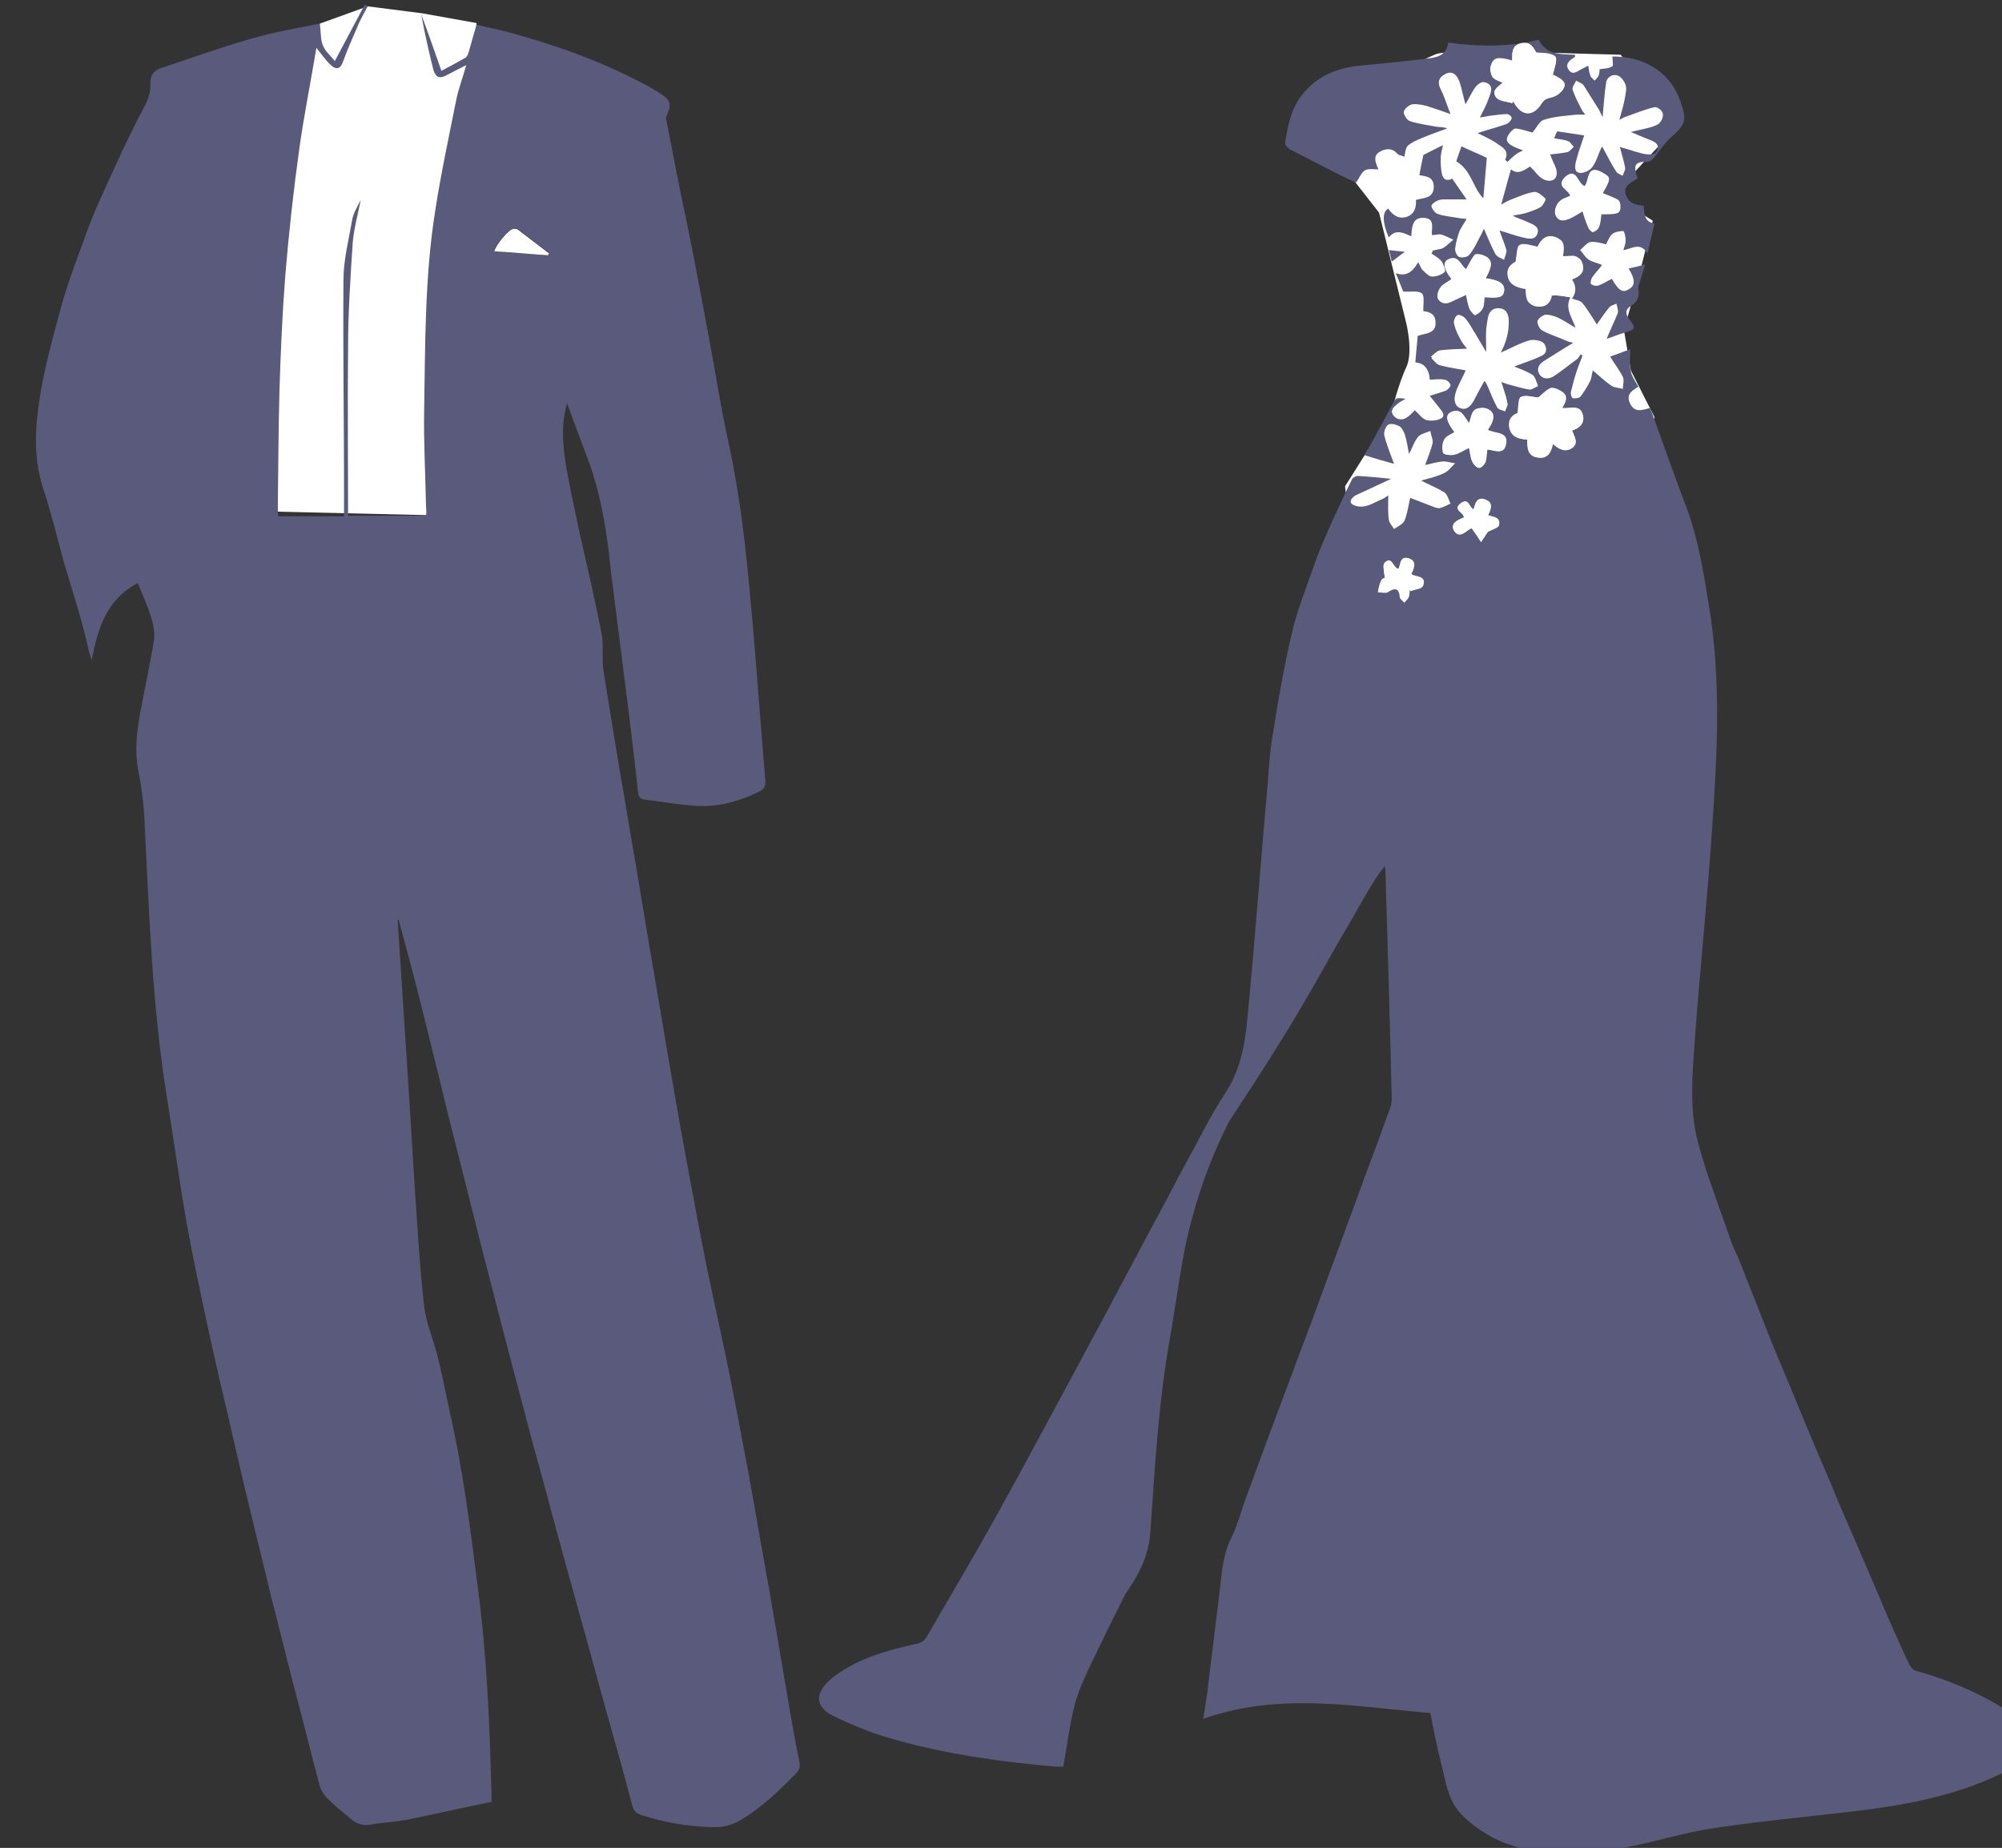 <?xml version="1.0" encoding="utf-8"?>
<!-- Generator: Adobe Illustrator 28.0.0, SVG Export Plug-In . SVG Version: 6.00 Build 0)  -->
<svg version="1.1" id="Capa_1" xmlns="http://www.w3.org/2000/svg" xmlns:xlink="http://www.w3.org/1999/xlink" x="0px" y="0px"
	 viewBox="0 0 347.4 320.7" style="enable-background:new 0 0 347.4 320.7;" xml:space="preserve">
<rect x="0" y="0" width="347.4" height="320.7" fill="#333333" stroke="none"/>
<style type="text/css">
	.st0{fill:#FFFFFF;}
	.st1{fill:#5a5b7c;}
</style>
<path class="st0" d="M235,31.4l4.3,5.5L244,56c0,0,1.3,5.1,0,7.8s-2.6,7.9-2.6,7.9l-8,12.7c0,0,2.1,18.1,2.8,20s16.6,10.1,16.6,10.1
	s27.7-15.6,28.5-17.7s5.8-24.4,5.8-24.4l-4.1-8.1l-1.2-7l2.4-8.6l2.6-10.4l-5.9-3.7l2.8-4.8l7.8-8.4L281.2,9.5l-14.5-0.4
	c0,0-14.8-0.4-17.2,0.2s-18.9,10.3-18.9,10.3"/>
<polyline class="st0" points="55.5,4.1 63.8,1.1 73.2,2.3 82.7,4 74,89.4 48.2,88.8 47.2,43.4 "/>
<g>
	<path class="st1" d="M69,159.6c0.7,10.8,1.4,21.6,2.1,32.4c0.3,4.9,0.6,9.8,0.9,14.7c0.5,6.6,0.8,13.3,1.6,19.9
		c0.3,3,1.6,5.8,2.3,8.7c0.8,3.1,1.4,6.3,2.1,9.5c2.3,10.1,3.6,20.3,4.9,30.6c1.6,12.1,2.1,24.3,2.4,36.5c0,0.1,0,0.3,0,0.8
		c-4.9,1-9.7,2.1-14.6,3.1c-2.2,0.4-4.4,0.5-6.6,0.9c-1.3,0.2-2.4-0.3-3.3-1.1c-1.3-1.1-2.7-2.2-4-3.5c-0.6-0.6-1.1-1.4-1.3-2.1
		c-1.6-6-3.1-12.1-4.7-18.1c-1.3-5-2.5-10-3.8-15c-1.2-5.1-2.5-10.2-3.7-15.3c-1.2-4.8-2.3-9.7-3.4-14.5c-1.3-5.5-2.6-11.1-3.8-16.6
		c-1.3-6.1-2.6-12.1-3.7-18.2c-1.3-7.4-2.3-14.9-3.5-22.3c-2.5-15.6-3-31.3-3.8-47c-0.1-3.1-0.5-6.2-1.1-9.3
		c-0.7-3.6-0.2-7,0.4-10.4c0.8-4,1.6-8,2.3-12c0.2-1.2,0-2.6-0.4-3.9c-0.6-2.1-1.5-4-2.4-6.2c-5.4,2.8-6.9,7.8-8,13.4
		c-0.2-0.8-0.4-1.2-0.5-1.7c-1.1-5.1-2.8-10.2-4.3-15.3C9.9,93.3,8.9,89,7.5,84.8c-1.8-5.5-1.4-11-0.5-16.4c0.8-4.7,2-9.3,3.3-14
		c1-3.8,2.3-7.5,3.7-11.2c1.1-3.2,2.3-6.3,3.7-9.3c2.3-5.1,4.6-10.2,7.2-15.1c0.8-1.5,1.3-2.8,1.2-4.4c0-1.4,0.6-2.2,1.9-2.6
		c5.1-1.7,10.1-3.5,15.3-5c4-1.2,8.2-1.9,12.2-2.7c0.2,1.4,0.1,2.7,0.5,3.7c0.4,1.1,1.4,1.9,2.1,2.8c1.8-3.4,3.5-6.6,5.2-9.8
		c0.2,0.1,0.3,0.2,0.5,0.3c-0.3,0.6-0.6,1.1-0.9,1.7c-0.3,0.6-0.7,1.3-0.9,1.9c-0.8,1.9-1.7,3.8-2.4,5.8c-0.5,1.5-1.2,1.8-2.4,0.6
		c-0.8-0.8-1.4-1.7-2.3-2.8c-1,6.1-2.2,11.9-3,17.8c-1,7.2-1.8,14.5-2.4,21.8c-0.5,6.5-0.8,13.1-1,19.7c-0.2,7-0.2,14.1-0.3,21.3
		c0,0.2,0.1,0.5,0.1,0.7h11.4c0-1.7,0-3.3,0-4.9c0-12-0.2-24-0.1-36.1c0-3.5,0.9-6.9,1.5-10.4c0.2-1.2,0.9-2.3,1.5-3.5
		c-0.5,2.5-1.2,5-1.4,7.5c-0.4,6.1-0.8,12.1-0.8,18.2c-0.1,9.6,0,19.3,0,29.1H74c0-0.9-0.1-1.7-0.1-2.5c-0.1-5.3-0.4-10.6-0.3-15.8
		c0.2-11.5,0.1-23.1,1.9-34.5c1-6.5,2.4-13,3.7-19.5c0.4-1.9,1.1-3.7,1.7-5.9c-1.4,0.7-2.5,1.3-3.5,1.8c-1.2,0.6-1.8,0.3-2.2-1
		c-0.8-3.2-1.5-6.3-2.1-9.6c1.2,3.2,2.3,6.4,3.5,9.8c1.5-0.8,2.8-1.5,4.2-2.3c0.3-0.2,0.5-0.8,0.6-1.2c0.4-1.4,0.8-2.9,1.3-4.5
		c1.7,0.4,3.2,0.7,4.8,1.1c8.3,2.2,16.3,5,23.9,9c1.2,0.6,2.4,1.3,3.6,2.1c1.3,0.9,1.5,1.8,0.8,3.3c-0.1,0.3-0.3,0.6-0.2,0.9
		c1.2,6.2,2.4,12.4,3.7,18.5c1.2,5.9,2.3,11.8,3.4,17.7c1.3,6.8,2.3,13.5,3.8,20.3c1.9,8.8,2.9,17.7,3.7,26.6
		c1,10.5,1.7,21.1,2.6,31.6c0.1,1-0.2,1.6-1.1,2c-3.7,1.8-7.5,2.8-11.6,2.4c-2.7-0.2-5.4-0.7-8.1-1c-0.9-0.1-1.2-0.5-1.3-1.4
		c-0.5-4.9-1.1-9.7-1.7-14.6c-1-7.9-2-15.8-3-23.7c-0.2-1.9-0.4-3.9-0.7-5.8c-0.7-5-1.8-9.9-3.7-14.7c-1.1-2.9-2.2-5.9-3.2-8.6
		c-1.5,5.1-0.3,10.3,0.7,15.5c0.5,2.4,1,4.8,1.5,7.1c1.3,5.8,2.7,11.6,3.8,17.5c0.4,2,0,4.2,0.3,6.2c1.2,7.5,2.4,15,3.7,22.4
		c1.1,6.7,2.3,13.4,3.4,20.2c1.2,7.3,2.5,14.6,3.7,21.9c1.2,7,2.4,14,3.7,21c1.1,6,2.2,11.9,3.4,17.9c1.2,5.8,2.5,11.6,3.7,17.4
		c1.3,6.4,2.5,12.8,3.7,19.2c1.2,6.6,2.3,13.2,3.5,19.7c1.2,7.2,2.5,14.5,3.7,21.7c0.5,2.6,0.9,5.3,1.5,7.9c0.3,1.1-0.2,1.9-0.9,2.5
		c-2.6,2.7-5.3,5.2-8.5,7.3c-1.8,1.2-3.6,1.8-5.7,1.7c-4.2-0.1-8.3-0.8-12.3-2.1c-0.9-0.3-1.3-0.7-1.6-1.7c-1.4-5.4-2.9-10.7-4.4-16
		c-1.2-4.4-2.4-8.7-3.6-13.1c-1.2-4.2-2.3-8.4-3.5-12.6c-1.2-4.4-2.4-8.8-3.6-13.3c-1.3-4.7-2.6-9.4-3.8-14.1
		c-1.1-4.1-2.2-8.3-3.3-12.5c-1.3-5-2.6-10.1-3.9-15.1c-1.2-4.8-2.4-9.5-3.6-14.3c-1.3-5.1-2.6-10.2-3.8-15.3
		c-1.1-4.3-2.1-8.6-3.2-12.9c-1.2-4.8-2.5-9.6-3.8-14.4C69.1,159.6,69.1,159.6,69,159.6L69,159.6z M95.1,44.3
		c0.1-0.1,0.2-0.2,0.2-0.4c-1.8-1.4-3.7-2.8-5.5-4.2c-0.2-0.1-0.4-0.1-0.7-0.1c-0.8,0.2-3.2,2.8-3.3,3.9
		C88.9,43.9,92,44.1,95.1,44.3L95.1,44.3z"/>
	<path class="st1" d="M272.5,51.6c-1,1.9,0.3,3.5,0.9,5.3c-1.1-0.7-2.1-1.3-3.1-1.8c-0.7-0.3-1.5-0.5-2.1-0.5
		c-0.5,0.1-1.3,0.7-1.4,1.1c-0.1,0.5,0.4,1.5,0.9,1.7c1.3,0.7,2.7,1.1,4,1.7c0.4,0.2,0.9,0.3,1.3,0.4c-1.7,1-3.4,2.1-5,3.1
		c-1,0.6-1.4,1.4-0.9,2.3c0.6,1,1.7,0.9,2.5,0.4c1.4-0.9,2.7-2,4.1-3c0.2-0.2,0.4-0.5,0.6-0.8c0.1,0.1,0.2,0.1,0.3,0.2
		c-0.3,0.9-0.7,1.8-1,2.7c-0.4,1.2-0.7,2.4-1,3.6c-0.1,0.3,0.1,1,0.3,1.1c0.4,0.1,1,0,1.3-0.2c0.7-0.9,1.3-1.9,1.8-2.9
		c0.2-0.5,0.2-1.1,0.4-1.7c1.1,0.9,2.1,1.9,3.3,2.7c0.5,0.3,1.3,0.3,1.9,0.5c0-0.7,0.3-1.5,0-2.1c-0.6-1.2-1.4-2.2-2.2-3.5
		c1.1-0.4,2.2-0.8,3.5-1.3c0,1.4-0.2,2.7,0.1,3.9c0.2,0.9,0.8,1.7,1.3,2.6c-0.8,0.6-2.2,1.1-1.5,2.8c0.8,1.8,2.1,1.3,3.5,0.9
		c0.3,0.7,0.5,1.2,0.7,1.8c1.9,5.2,3.7,10.4,5.7,15.6c2,5.4,2.9,11.1,3.8,16.7c2.2,12.9,1.5,25.9,0.6,38.8
		c-0.8,12.2-2.1,24.4-3,36.6c-0.4,5.9-1,12,0.5,17.8c1.5,5.7,3.7,11.2,5.6,16.8c0.5,1.5,1.2,2.8,1.8,4.3c1.7,4.4,3.5,8.8,5.2,13.2
		c1.2,3,2.5,5.9,3.7,8.9c1.1,2.7,2.3,5.5,3.4,8.2c1.2,2.9,2.5,5.8,3.7,8.7c1.2,3,2.5,5.9,3.8,8.9c1.1,2.6,2.3,5.3,3.4,7.9
		c1.2,2.9,2.4,5.7,3.7,8.6c0.8,1.8,1.6,3.6,2.5,5.4c0.2,0.4,0.7,0.9,1.2,1c5.3,1.5,10.4,3.6,15.1,6.5c1.8,1.1,3.4,2.4,5,3.8
		c1.4,1.2,1.6,2.5,0.2,3.8c-1.6,1.4-3.4,2.7-5.4,3.6c-9.4,4.6-19.5,6-29.8,7.1c-7,0.8-14.1,1.5-21.1,2.6c-4.4,0.7-8.6,2-12.9,2.9
		c-6.6,1.3-13.2,2-19.8,0.4c-3.8-0.9-7-2.7-9.9-5.4c-2.9-2.7-3.1-6.3-4-9.6c-0.7-2.7-1.2-5.4-1.8-8.4c-13-1.1-26.1-3.7-39.4,1
		c0.3-2,0.6-3.7,0.8-5.4c0.7-6,1.5-12.1,2.2-18.1c0.3-2.8,0.6-5.4,1.9-8c1.1-2.2,1.7-4.7,2.6-7.1c1.4-3.8,2.8-7.6,4.2-11.4
		c1.1-2.9,2.2-5.9,3.3-8.8c1.3-3.5,2.6-7,3.9-10.4c1-2.7,2-5.5,3-8.2c1.4-3.7,2.7-7.4,4.1-11.1c1.2-3.2,2.3-6.4,3.5-9.5
		c1-2.6,1.9-5.3,2.9-7.9c0.2-0.5,0.3-1.1,0.3-1.7c-0.3-13.3-0.7-26.5-1.1-39.8c0-0.1-0.1-0.3-0.1-0.6c-0.7,0.9-1.3,1.7-1.8,2.5
		c-1.6,2.6-3.1,5.3-4.6,7.9c-1.8,3-3.5,6.1-5.2,9.1c-2.3,4-4.6,8-7.1,11.9c-2.7,4.4-5.5,8.6-8.3,12.9c-0.1,0.2-0.3,0.5-0.4,0.8
		c-2.5,5-4.4,10.1-5.9,15.5c-2,7-2.7,14.2-4,21.4c-2,11.2-2.6,22.5-3.4,33.8c-0.3,3.8-1.9,7.1-4.1,10.2c-0.1,0.1-0.2,0.3-0.3,0.5
		c-1.9,3.8-3.8,7.6-5.6,11.4c-1.2,2.5-2.4,5-3.1,7.6c-0.9,3.5-1.3,7-2,10.8c-0.2,0-0.8,0-1.3,0c-9.3-0.8-18.6-2.1-27.6-4.6
		c-3.8-1-7.5-2.5-11-4.2c-3.4-1.7-3.3-4.2,0.2-6.9c4.2-3.1,9.1-4.5,14.2-5.6c0.9-0.2,1.5-0.6,1.9-1.4c3-5.2,6.1-10.4,9-15.5
		c2.4-4.2,4.7-8.4,7-12.6c2.5-4.6,5-9.3,7.5-13.9c2.4-4.4,4.7-8.8,7.1-13.2c2.5-4.7,5-9.4,7.5-14.1c2.4-4.4,4.7-8.9,7.1-13.3
		c2.1-3.8,4-7.8,6.4-11.4c2.8-4.2,3.6-8.9,4-13.6c1.3-13.5,2.3-27.1,3.5-40.6c0.2-2.8,0.4-5.7,0.9-8.5c0.9-5.7,1.9-11.4,3.2-17
		c0.9-4.1,2.5-8,3.9-12c0.9-2.7,2.1-5.3,3.2-7.8c1.1-2.4,2.2-4.8,3.4-7.2c0.1-0.3,0.7-0.6,1-0.6c1.9,0.1,3.8,0.3,5.8,0.5
		c-1.9,0.9-3.9,1.8-5.8,2.7c-0.2,0.1-0.5,0.2-0.7,0.4c-0.8,0.7-0.7,1.3,0.4,1.6c1.7,0.5,3.1-0.6,4.6-1.2c0.3-0.1,0.6-0.4,1-0.6
		c0,1.5-0.1,2.8,0.1,4.2c0.1,0.6,0.6,1.1,0.9,1.6c0.6-0.4,1.5-0.8,1.8-1.4c0.5-1.2,0.7-2.6,1-4c1.3,0.5,2.6,1,3.9,1.5
		c0.4,0.2,0.9,0.3,1.2,0.3c0.7-0.2,1.3-0.5,1.9-0.8c-0.3-0.6-0.5-1.5-1-1.9c-1.2-0.8-2.6-1.3-4.1-2.1c1.4-0.4,2.8-0.7,4-1.3
		c0.7-0.3,1.3-1.1,1.9-1.7c-0.8-0.1-1.6-0.4-2.3-0.3c-1,0.1-1.9,0.4-2.9,0.6c0.5-1.3,1-2.6,1.3-3.8c0.1-0.6-0.3-1.4-0.4-2.1
		c-0.7,0.3-1.7,0.5-2.1,1c-0.7,0.8-1,1.9-1.6,3c-0.2-1.2-0.4-2.3-0.7-3.3c-0.2-0.6-0.5-1.2-0.9-1.5c-0.6-0.3-1.5-0.6-2-0.3
		c-0.4,0.2-0.8,1.2-0.7,1.8c0.4,1.7,1.1,3.3,1.7,5c-1.5-0.4-3.2-0.9-5.1-1.5c0.9-1.6,1.8-3.2,2.6-4.7c0.8-1.4,1.5-2.8,2.2-4.1
		c0.6-1.2,0.6-1.2,2.3-1c-0.6,0.4-1.1,0.6-1.4,0.9c-0.6,0.5-1.4,1.1-0.7,2c0.6,0.8,1.6,0.9,2.4,0.3c0.5-0.3,0.9-0.8,1.3-1.2
		c0.7,0.6,1.2,1.4,2,1.7c0.8,0.2,1.9,0.1,2.6-0.3c0.8-0.5,0.1-1.3-0.4-1.9s-1-1.3-1.6-2c1-0.3,1.9-0.6,2.8-0.9
		c0.4-0.2,0.9-0.8,0.8-1c-0.1-0.4-0.6-0.9-1.1-0.9c-0.8-0.2-1.7,0-2.5,0c-0.1-1.9-1-2.9-2.5-3c0.1-1.5,0.3-3.1,0.4-4.6
		c1.3-0.5,3.3-0.3,3.1-2.5c-0.1-1.5-1.3-1.7-2.1-1.8c-0.1-1.1,0.3-2.6-0.3-3.1s-2-0.2-3.2-0.3c-0.3-0.7-0.7-1.8-1.3-3.2
		c1.7,0.6,2.8,0,3.9-1.9c0.4,0.7,0.5,1.2,0.9,1.5c0.4,0.4,1,1,1.5,1c0.8,0,1.6-0.3,2.2-0.8c0.2-0.2-0.2-1.4-0.6-1.9
		c-0.4-0.5-1.1-0.9-1.7-1.3c0.1-0.2,0.2-0.3,0.2-0.5c0.6-0.2,1.4-0.2,1.9-0.5c0.6-0.4,1.2-1,1.7-1.4c-0.7-0.3-1.4-0.7-2.1-0.9
		c-0.5-0.1-1,0.1-1.6,0.1c-0.2-1.1,0.7-2.9-1.5-3c-1.5,0-2,0.8-2.1,3.2c-1.4-0.6-2.7-1.3-3.9,0.2c-1.1-2.5-1.2-4.4-0.1-5
		c0.8,1.2,1.9,1.9,3.3,1.4c1.3-0.5,1.6-1.7,1.5-2.9c1.3-0.4,3.1-0.2,3.1-2.3c0-1.8-1.5-1.8-2.5-2c0.2-1.1,0.4-2.2,0.7-3.5
		c0.8-0.4,1.9-1,3.4-1.7c-0.2,0.9-0.4,1.6-0.4,2.2c0,0.9,0,1.8,0.2,2.7c0.2,1.1,0.9,1.4,1.8,0.9c0.8,1.2,1.6,2.3,2.5,3.6
		c-1.2,0-2.3,0-3.5,0c-0.5,0-1.1,0-1.5,0.2c-0.5,0.2-1.2,0.7-1.1,1c0.1,0.5,0.6,1.1,1,1.3c1.1,0.4,2.3,0.5,3.5,0.7
		c0.4,0.1,0.9,0.1,1.6,0.2c-0.5,0.9-1,1.5-1.3,2.3c-0.3,0.9-0.6,1.9-0.7,2.9c0,0.5,0.3,1.2,0.7,1.4c0.5,0.2,1.4,0,1.7-0.3
		c0.7-0.8,1.2-1.8,1.7-2.8c0.3-0.5,0.6-1.1,0.9-1.8c0.7,1.6,1.3,3.1,2,4.4c0.3,0.5,1,0.7,1.5,1c0.1-0.5,0.5-1.2,0.4-1.7
		c-0.3-1.1-0.8-2.2-1.2-3.4c1.4,0.4,2.7,0.9,4,1.2c0.9,0.2,2.2,0.6,2.6-0.7c0.4-1.2-0.9-1.6-1.8-2c-0.8-0.4-1.7-0.6-2.5-1.1
		c0.7-0.1,1.5-0.2,2.2-0.4c0.9-0.3,1.9-0.6,2.7-1.1c0.4-0.3,0.9-1.3,0.8-1.4c-0.5-0.5-1.3-1.2-1.9-1.2c-1.4,0.2-2.7,0.8-4,1.3
		c-0.6,0.2-1.2,0.6-1.8,0.9c0.6-2.1,1.1-4.1,1.7-6.1c1.2,1,2.4,0.1,3.3-0.5c0.9,0.8,1.5,1.9,2.5,2.3c1.6,0.6,2.5-0.4,2-2
		c-0.3-0.8-0.7-1.5-1-2.4c1-0.1,2-0.2,3-0.4c0.4-0.1,0.7-0.6,1.1-0.9c-0.4-0.4-0.6-0.9-1-1c-0.7-0.3-1.5-0.3-2.4-0.5
		c0.2-0.5,0.3-0.8,0.5-1.2c1.6,0.2,3.2,0.5,4.7,0.7c-0.5,1.5-1,2.9-1.4,4.4c-0.2,0.8-0.4,2,0.6,2.1c0.7,0.1,1.8-0.4,2.2-1
		c0.7-0.9,1-2.1,1.5-3.2c0.1-0.2,0.2-0.3,0.2-0.4c0.8,1.4,1.5,2.9,2.4,4.3c0.2,0.4,0.8,0.6,1.2,0.8c0.1-0.5,0.5-1,0.4-1.4
		c-0.2-1.2-0.6-2.3-0.9-3.6c0.9,0.3,1.8,0.5,2.6,0.8c0.5,0.1,1,0.3,1.5,0.4c0.9,0.1,2,0.4,2.4-0.7s-0.7-1.5-1.5-1.8
		c-1-0.4-2-0.8-3.1-1.3c1.2-0.3,2.3-0.5,3.4-0.8c0.6-0.2,1.3-0.4,1.6-0.8c0.4-0.4,0.7-1.2,0.5-1.7c-0.1-0.5-1-1.1-1.4-1
		c-1.7,0.4-3.4,1.1-5.1,1.7c-0.3,0.1-0.6,0.3-1,0.5c0.4-1.5,0.8-2.7,1-4c0.1-0.6,0.3-1.4,0.1-2c-0.2-0.7-0.8-1.5-1.4-1.7
		c-0.9-0.3-1.9,0.3-2,1.3c-0.3,1.9-0.4,3.9-0.6,5.9c-0.2-0.3-0.4-0.8-0.6-1.2c-0.9-1.4-1.8-2.9-2.7-4.3c-0.3-0.4-0.8-0.5-1.3-0.8
		c-0.2,0.5-0.8,1.2-0.6,1.6c0.4,1.2,1,2.3,1.6,3.5c0.1,0.2,0.3,0.4,0.6,0.8c-0.6,0-1.1,0-1.5,0c-1.9,0.2-3.9,0.3-5.7,0.9
		c-0.8,0.2-1.3,1.5-2,2.2c-0.8-0.2-1.8-0.6-2.9-0.7c-0.4,0-1,0.7-1.3,1.2c-0.6,1.1,0,1.7,2.6,2.6c-0.6,0.3-1.1,0.5-1.5,0.9
		c-0.4,0.3-0.8,0.7-1.2,1.1c-0.1-0.1-0.4-0.3-0.4-0.4c0.7-1.5-0.4-2.1-1.3-2.7c-1.1-0.8-2.3-1.3-3.5-1.9c1.5-0.5,3-0.9,4.5-1.4
		c0.4-0.1,0.7-0.2,1-0.5c0.2-0.2,0.5-0.6,0.4-0.8c-0.1-0.3-0.5-0.6-0.8-0.6c-1,0-2,0.2-3,0.3c-0.6,0.1-1.1,0.2-1.7,0.3
		c0.6-1.2,1.2-2.3,1.6-3.5c0.3-0.8,0.8-2-0.4-2.5c-1-0.5-1.8,0.4-2.3,1.2c-0.5,0.8-0.9,1.7-1.4,2.5c-0.4-1.3-0.6-2.6-1-3.8
		c-0.5-1.5-1.4-2-2.4-1.5c-1.2,0.6-1.6,1.4-0.8,2.9c0.6,1.2,1,2.6,1.6,4.1c-1.4-0.5-2.8-1-4.1-1.4c-0.8-0.2-1.7-0.4-2.5-0.3
		c-0.6,0.1-1.4,0.8-1.5,1.3c-0.1,0.4,0.5,1.4,1,1.6c1.5,0.5,3.1,0.7,4.7,1c0.6,0.1,1.2,0,1.8,0.3c-1.6,0.6-3.1,1.1-4.7,1.8
		c-0.7,0.3-1.4,0.6-2,1.1c-0.3,0.2-0.4,0.6-0.5,0.9c-0.1,0.4-0.1,0.7-0.2,1.1c-0.4-0.2-0.9-0.2-1.2-0.5c-0.7-0.8-1.5-1-2.6-0.6
		c-1.4,0.6-1.6,1.4-0.7,3.3c-0.8,0-1.8-0.2-2.4,0.2c-0.6,0.4-0.9,1.3-1.5,2.1c-1.1-0.5-2.5-1.2-3.9-1.9c-2.5-1.3-5.1-2.6-7.6-3.9
		c-0.3-0.2-0.8-0.7-0.8-1c0.5-3.5,1.2-6.8,3.8-9.4c2.7-2.9,6.3-3.9,10.1-4.2c3.5-0.3,7-0.7,10.5-1.1c1.7-0.2,3.6-0.4,3.9-2.8
		c5.3,0.7,10.5,0.8,15.7-0.5c1.4,2.7,3.9,2.5,6.3,2.6c0,0.2,0,0.3,0,0.4c-0.9,0.5-1.8,1.2-1.1,2.2c0.7,1.1,1.6,0.2,2.4-0.2
		c0.3-0.1,0.6-0.3,1-0.5c0.1,0.7,0.2,1.3,0.4,1.8c0.1,0.3,0.5,0.5,0.7,0.8c0.3-0.3,0.6-0.6,0.7-0.9c0.2-0.4,0.1-0.8,0.2-1.1
		c0.8-0.1,1.6-0.1,2.2-0.5c0.2-0.1,0-1.1,0-1.7c5.2,0,9.8,2.4,11.7,7.5c0,0.1,0.1,0.2,0.1,0.3c1.2,3.3,0.9,4-1.8,6.4
		c-1.1,1-1.9,2.3-2.9,3.5c-0.3,0.3-0.7,0.6-1.1,0.6c-1.9-0.1-2.4,0.5-1.8,2.3c0.1,0.2,0.1,0.4,0.2,0.5c-0.9,0.8-2.6,1.1-2.1,2.8
		c0.4,1.4,1.6,1.9,3.1,2c0.2,1.2,0,2.8,1.9,3.1c-0.4,1.7-0.8,3.3-1.2,5.2c-1.3-2.1-2.7-0.8-4.2-0.6c0.2-0.6,0.4-1.2,0.4-1.7
		s-0.2-1.5-0.4-1.6c-0.6,0-1.4,0.1-1.9,0.5s-0.8,1.2-1.1,1.8c-0.8-0.2-1.8-0.5-2.7-0.4c-0.6,0.1-1.2,0.9-1.8,1.4
		c0.5,0.5,0.8,1.2,1.4,1.6c0.7,0.5,1.6,0.6,2.4,1c-0.6,0.8-1.2,1.4-1.7,2.1c-0.2,0.3-0.4,1.1-0.2,1.2c0.4,0.3,1,0.4,1.4,0.2
		c0.8-0.3,1.5-0.8,2.2-1.1c1.3,2.2,1.9,2.5,3.1,1.7c1-0.6,0.9-1.8-0.2-3.5c0.9-0.2,1.8-0.4,2.9-0.7c-0.3,1.1-0.7,2.2-1,3.2
		c-0.1,0.3-0.2,0.6-0.2,0.9c0.2,1.3,0,2.3-1.3,3.1c-1,0.6-1,1.4-0.2,2.4c1.1,1.4,1,1.7-0.8,2.2c-1.1,0.3-2.2,0.8-3.2,1.1
		c0.6-1.5,1.3-2.9,1.9-4.4c0.2-0.5-0.1-1.1-0.2-1.7c-0.4,0.2-1,0.3-1.3,0.7c-0.8,1-1.5,2-2.1,2.9c-0.8-1.2-1.6-2.6-2.5-3.7
		c-0.4-0.5-1.2-0.5-1.8-0.8c0.8-1.1,0.7-2.2,0-3.3c1.4-0.5,2.3-1.3,1.8-2.8c-0.6-1.8-2.2-0.8-3.4-1.1c0.4-2.2,0.1-2.9-1.1-3.3
		c-1.4-0.4-2.3,0.2-3,1.7c-1.1-0.1-2.3-0.6-3.1-0.3c-0.5,0.2-0.4,1.7-0.7,2.9c-0.7,0.3-1.6,1-1.4,2.4c0.3,1.7,1.6,2,3.1,2.2
		c0.1,1.3,0,2.8,1.7,3c1.6,0.2,2.4-0.7,2.6-1.9C270.4,51.2,271.5,51.4,272.5,51.6L272.5,51.6z M262.7,63.6c1.6-0.6,3.3-1.1,4.9-1.9
		c1-0.5,0.9-1.8-0.2-2.2c-0.6-0.2-1.4-0.3-2-0.1c-1.4,0.5-2.7,1.2-4,1.7c-0.3,0.1-0.6,0.3-1.2,0.5c1.2-2.1,1.7-4.1,1.6-6.2
		c-0.1-0.9-0.4-1.5-1.5-1.6c-1-0.1-1.6,0.3-1.9,1.2c-0.2,0.8-0.4,1.6-0.4,2.4c-0.1,1.2,0,2.4,0,4c-0.8-1.3-1.4-2.2-1.9-3.2
		c-0.6-0.9-1-1.8-1.7-2.6c-0.3-0.4-1.1-0.7-1.4-0.6c-0.4,0.2-0.7,1-0.6,1.4c0.2,1,0.7,1.9,1.2,2.8c0.3,0.5,0.7,1,1.2,1.6
		c-1.8,0.1-3.3,0.1-4.8,0.3c-0.6,0.1-1.1,0.7-1.6,1.1c0.5,0.4,0.9,1.1,1.5,1.2c1.5,0.4,3,0.6,4.6,0.9c-0.1,0.3-0.2,0.5-0.3,0.8
		c-0.5,1.1-1.1,2.2-1.5,3.3c-0.2,0.8-0.5,1.9,0.6,2.4s1.9-0.3,2.4-1.2c0.6-1.1,1.2-2.3,1.9-3.5c0.1,0.2,0.3,0.4,0.4,0.6
		c0.6,1.3,1.1,2.7,1.8,4c0.2,0.4,0.9,0.5,1.4,0.7c0.1-0.5,0.5-1,0.4-1.4c-0.3-1.2-0.7-2.4-1.1-3.7c0.4,0.1,0.8,0.3,1.2,0.4
		c1.2,0.3,2.4,0.7,3.6,0.9c0.5,0.1,1.1-0.4,1.6-0.6c-0.3-0.6-0.4-1.3-0.8-1.6C264.9,64.5,263.7,64.1,262.7,63.6L262.7,63.6z
		 M262.4,17.9l0.2-0.4c1.3,2.6,3.4,2.8,4.9,0.4c0.5-0.8,1-0.9,1.8-1.1s1.8-0.9,2.1-1.7c0.4-1-0.7-1.5-1.4-1.9
		c-0.3-0.2-0.6-0.2-0.9-0.4c0.1,0,0.3,0,0.4,0c0.2-1,0.8-2.5,0.4-3c-0.6-0.6-2-0.6-3.3-0.8c-0.6-1.4-1.3-1.8-2.7-1.6
		c-1.8,0.4-1.4,1.9-1.5,3.1c-2.4-0.7-3.3-0.6-3.7,0.9c-0.2,0.6,0,1.4,0.3,1.9c0.4,0.5,1.1,0.7,1.8,1c-0.8,0.7-2.1,1.4-1.2,2.5
		C260.1,17.6,261.4,17.6,262.4,17.9L262.4,17.9z M272.8,74.7c1.3-0.4,2.1-1.2,1.8-2.6c-0.5-2.1-2.3-1.1-3.6-1.3
		c1-1.6,0.8-2.4-0.5-3.1c-0.5-0.2-1.2-0.5-1.6-0.3c-0.8,0.5-1.5,1.2-2,1.6c-1.1-0.1-2.3-0.5-3-0.1c-0.5,0.2-0.4,1.7-0.6,2.8
		c-0.9,0.3-1.7,1.1-1.4,2.6c0.4,1.6,1.7,1.8,3.1,2c0,1.4,0,2.8,1.8,3.1c1.7,0.2,2.3-0.9,2.6-2.4c1.1,1,2.2,1.6,3.4,0.7
		C274,76.9,273.2,75.8,272.8,74.7L272.8,74.7z M257.8,48.3c1.3-2.3,1.2-3.4-0.4-4c-0.4-0.2-1.3-0.3-1.5-0.1c-0.6,0.7-1,1.7-1.5,2.5
		c-0.9-0.6-1.3-2.6-3.1-1.7c-1,0.5-0.7,1.6,0.6,3.4c-0.6,0.5-1.4,0.8-1.9,1.4c-0.4,0.5-0.7,1.4-0.5,1.9c0.4,0.9,1.3,1.1,2.3,0.6
		c0.8-0.4,1.7-0.8,2.6-1.2c0.2,0.8,0.3,1.7,0.6,2.4c0.2,0.5,0.9,1.1,1,1.1c0.5-0.2,1.1-0.7,1.3-1.2c0.3-0.6,0.2-1.3,0.3-1.9
		c2.5,0.3,3.3,0,3.4-1.1C261.1,49.2,260.1,48.6,257.8,48.3L257.8,48.3z M252.4,75c-0.7,0.4-1.5,0.7-1.8,1.3
		c-0.4,0.7-0.4,1.6-0.2,2.3c0.1,0.3,1.3,0.4,1.9,0.3c0.9-0.2,1.7-0.8,2.6-1.2c0.2,0.9,0.2,1.7,0.6,2.5c0.2,0.4,0.8,1,1.1,1
		c0.4,0,1-0.6,1.1-1c0.2-0.7,0.2-1.5,0.3-2.2c1.2,0.1,2.8,1,3.2-0.7c0.6-2.4-1.9-2-3.1-2.7c1.3-1.9,1.2-3.2-0.2-3.7
		c-0.6-0.2-1.7-0.1-2.1,0.3c-0.5,0.5-0.6,1.4-0.9,2.3c-0.8-1.1-1.3-2.7-3.1-2C250.7,72,251,73.2,252.4,75L252.4,75z M275,32.3
		c-1.3-0.4-1.3-3.3-3.4-1.5c-1.8,1.6,0.7,2.1,0.9,3.3c-0.5,0.2-1,0.3-1.4,0.6c-1,0.5-1.6,1.9-1.1,2.8c0.6,1.1,1.6,0.8,2.5,0.4
		c0.7-0.3,1.4-0.8,2.1-1.2c0.3,1,0.6,1.9,1,2.8c0.1,0.3,0.6,0.8,0.8,0.8c0.4-0.1,0.9-0.5,1-0.8c0.2-0.7,0.3-1.5,0.4-2.3
		c2.9,0,3.3-0.1,3.3-1.1c0-0.4-0.1-1-0.4-1.2c-0.9-0.5-1.8-0.8-2.7-1.2c1.5-2.6,1.5-2.6-0.1-3.6C275.3,28.4,275.8,31.4,275,32.3
		L275,32.3z M255.4,91.7c0.6,0.9,1.1,1.6,1.6,2.4c0.5-0.7,0.9-1.4,1.2-1.8c0.8-0.4,1.8-0.7,1.9-1.1c0.4-1.4-1-1.4-1.9-1.7
		c0.8-1.6,0.7-2.3-0.4-2.7c-1.6-0.6-1.8,0.7-2.1,1.7c-0.8-0.4-0.9-2.1-2.2-1.1c-1.6,1.2,0.7,1.5,0.5,2.5c-1,0.4-2.4,0.9-1.7,2.2
		C253.4,93.8,254.6,91.7,255.4,91.7L255.4,91.7z M240.3,100.3c0,0-0.5,0.1-0.6,0.4c-0.2,0.6-0.3,1.3-0.5,1.9c0.6,0,1.3,0.3,1.7,0
		c1.3-0.8,1.9-0.6,2.1,0.9c0,0.3,0.5,0.6,0.8,0.9c0.2-0.3,0.6-0.6,0.7-0.9c0.1-0.4,0.1-0.9,0.2-1.4c0.1,0.1,0.1,0.2,0.2,0.3
		c0.7-0.3,2-0.4,2.1-0.9c0.5-1.7-1.4-1.3-2.1-1.9c0.8-1.5,0.7-2.3-0.4-2.7c-1.7-0.5-1.4,1.1-1.8,1.8c-1-0.1-1.1-2.3-2.4-1.1
		C239.9,98,240.2,99.2,240.3,100.3L240.3,100.3z"/>
	<path class="st1" d="M252.7,28c0.3-0.9,0.6-1.8,0.9-2.6c1.7,0.8,3.2,1.4,4.4,2c-0.2,2.4-0.4,4.7-0.6,7
		C255.6,32.7,255.4,29.6,252.7,28L252.7,28z"/>
	<path class="st1" d="M241.5,45.4c-0.2-0.8-0.3-1.4-0.5-2c0.9,0.1,1.7,0.2,2.8,0.3C243,44.2,242.4,44.8,241.5,45.4L241.5,45.4z"/>
	<path class="st0" d="M95.1,44.3c-3.1-0.2-6.2-0.5-9.3-0.7c0.2-1.1,2.5-3.8,3.3-3.9c0.2,0,0.5,0,0.7,0.1c1.8,1.4,3.7,2.8,5.5,4.2
		C95.2,44.1,95.1,44.2,95.1,44.3L95.1,44.3z"/>
	<path class="st0" d="M262.7,63.6c1,0.4,2.2,0.8,3.3,1.5c0.4,0.3,0.5,1.1,0.8,1.6c-0.5,0.2-1.1,0.7-1.6,0.6
		c-1.2-0.2-2.4-0.6-3.6-0.9c-0.4-0.1-0.9-0.3-1.2-0.4c0.4,1.3,0.9,2.5,1.1,3.7c0.1,0.4-0.2,0.9-0.4,1.4c-0.5-0.2-1.2-0.3-1.4-0.7
		c-0.7-1.3-1.2-2.7-1.8-4c-0.1-0.2-0.2-0.4-0.4-0.6c-0.6,1.2-1.3,2.4-1.9,3.5c-0.5,0.9-1.3,1.7-2.4,1.2c-1.1-0.5-0.8-1.6-0.6-2.4
		c0.4-1.2,1-2.2,1.5-3.3c0.1-0.2,0.2-0.5,0.3-0.8c-1.6-0.3-3.1-0.5-4.6-0.9c-0.6-0.2-1-0.8-1.5-1.2c0.5-0.4,1-1,1.6-1.1
		c1.5-0.2,3-0.2,4.8-0.3c-0.4-0.6-0.9-1-1.2-1.6c-0.5-0.9-0.9-1.8-1.2-2.8c-0.1-0.4,0.2-1.2,0.6-1.4c0.3-0.2,1.1,0.2,1.4,0.6
		c0.7,0.8,1.1,1.7,1.7,2.6c0.6,1,1.2,2,1.9,3.2c0-1.5-0.1-2.7,0-4c0.1-0.8,0.2-1.6,0.4-2.4c0.3-0.8,0.9-1.3,1.9-1.2s1.4,0.7,1.5,1.6
		c0.1,2.1-0.3,4.1-1.6,6.2c0.6-0.2,0.9-0.4,1.2-0.5c1.3-0.6,2.6-1.3,4-1.7c0.6-0.2,1.4-0.1,2,0.1c1.1,0.4,1.3,1.8,0.2,2.2
		C266,62.5,264.3,63,262.7,63.6L262.7,63.6z"/>
	<path class="st0" d="M262.4,17.9c-0.9-0.3-2.2-0.3-2.8-1c-0.8-1.1,0.4-1.8,1.2-2.5c-0.6-0.3-1.4-0.5-1.8-1
		c-0.3-0.5-0.5-1.4-0.3-1.9c0.4-1.4,1.3-1.6,3.7-0.9c0.1-1.2-0.3-2.7,1.5-3.1c1.4-0.3,2,0.2,2.7,1.6c1.3,0.3,2.7,0.2,3.3,0.8
		c0.4,0.5-0.2,1.9-0.4,3c-0.1,0-0.3,0-0.4,0c0.3,0.1,0.6,0.2,0.9,0.4c0.8,0.4,1.9,1,1.4,1.9c-0.3,0.8-1.3,1.5-2.1,1.7
		c-0.8,0.2-1.3,0.3-1.8,1.1c-1.5,2.4-3.6,2.2-4.9-0.4L262.4,17.9L262.4,17.9z"/>
	<path class="st0" d="M272.8,74.7c0.4,1.1,1.1,2.2,0.1,3c-1.2,0.9-2.3,0.2-3.4-0.7c-0.3,1.5-0.9,2.7-2.6,2.4
		c-1.8-0.2-1.8-1.7-1.8-3.1c-1.4-0.1-2.8-0.3-3.1-2c-0.3-1.4,0.5-2.2,1.4-2.6c0.2-1.2,0.1-2.6,0.6-2.8c0.8-0.4,1.9,0,3,0.1
		c0.5-0.4,1.1-1.2,2-1.6c0.4-0.2,1.1,0,1.6,0.3c1.4,0.7,1.5,1.5,0.5,3.1c1.3,0.3,3.2-0.8,3.6,1.3C275,73.5,274.1,74.3,272.8,74.7
		L272.8,74.7z"/>
	<path class="st0" d="M272.5,51.6c-1.1-0.2-2.2-0.3-3.5-0.5c-0.2,1.2-1,2.2-2.6,1.9c-1.7-0.2-1.6-1.7-1.7-3
		c-1.5-0.2-2.8-0.4-3.1-2.2c-0.2-1.4,0.7-2,1.4-2.4c0.2-1.2,0.2-2.7,0.7-2.9c0.8-0.4,2,0.1,3.1,0.3c0.7-1.5,1.7-2.1,3-1.7
		c1.2,0.4,1.5,1.1,1.1,3.3c1.2,0.3,2.8-0.7,3.4,1.1c0.5,1.5-0.4,2.3-1.8,2.8C273.1,49.4,273.3,50.5,272.5,51.6L272.5,51.6
		L272.5,51.6z"/>
	<path class="st0" d="M257.8,48.3c2.4,0.3,3.4,1,3.2,2.2c-0.1,1.1-0.8,1.3-3.4,1.1c-0.1,0.6,0,1.4-0.3,1.9c-0.2,0.5-0.8,1-1.3,1.2
		c-0.1,0.1-0.8-0.6-1-1.1c-0.3-0.7-0.4-1.5-0.6-2.4c-0.9,0.4-1.8,0.8-2.6,1.2c-1,0.5-1.9,0.2-2.3-0.6c-0.2-0.5,0.1-1.4,0.5-1.9
		c0.5-0.6,1.3-1,1.9-1.4c-1.4-1.8-1.6-2.9-0.6-3.4c1.7-0.9,2.2,1,3.1,1.7c0.5-0.9,0.9-1.8,1.5-2.5c0.2-0.2,1-0.1,1.5,0.1
		C259,44.9,259.1,45.9,257.8,48.3L257.8,48.3z"/>
	<path class="st0" d="M252.4,75c-1.4-1.8-1.7-3-0.5-3.5c1.7-0.8,2.2,0.9,3.1,2c0.3-0.8,0.4-1.8,0.9-2.3c0.4-0.4,1.5-0.5,2.1-0.3
		c1.5,0.6,1.5,1.8,0.2,3.7c1.2,0.7,3.8,0.2,3.1,2.7c-0.4,1.7-2.1,0.7-3.2,0.7c-0.1,0.7-0.1,1.5-0.3,2.2c-0.2,0.4-0.7,1-1.1,1
		s-0.9-0.5-1.1-1c-0.3-0.8-0.4-1.6-0.6-2.5c-0.9,0.4-1.7,1-2.6,1.2c-0.6,0.2-1.9,0-1.9-0.3c-0.2-0.7-0.1-1.7,0.2-2.3
		C250.9,75.7,251.8,75.4,252.4,75L252.4,75z"/>
	<path class="st0" d="M275,32.3c0.8-1,0.3-3.9,3-2.4c1.6,0.9,1.6,1,0.1,3.6c0.9,0.4,1.9,0.7,2.7,1.2c0.3,0.2,0.4,0.8,0.4,1.2
		c0,1-0.4,1.2-3.3,1.1c-0.1,0.8-0.1,1.6-0.4,2.3c-0.1,0.4-0.6,0.7-1,0.8c-0.2,0-0.7-0.5-0.8-0.8c-0.4-0.9-0.6-1.8-1-2.8
		c-0.8,0.4-1.4,0.9-2.1,1.2c-0.9,0.4-1.9,0.7-2.5-0.4c-0.5-0.9,0-2.2,1.1-2.8c0.5-0.2,1-0.4,1.4-0.6c-0.2-1.2-2.7-1.7-0.9-3.3
		C273.7,29,273.7,32,275,32.3L275,32.3z"/>
	<path class="st0" d="M255.4,91.7c-0.8,0.1-2,2.1-3.1,0.3c-0.7-1.2,0.7-1.8,1.7-2.2c0.2-0.9-2.1-1.3-0.5-2.5c1.4-1,1.4,0.7,2.2,1.1
		c0.3-1,0.5-2.3,2.1-1.7c1.1,0.4,1.1,1.2,0.4,2.7c0.9,0.3,2.2,0.3,1.9,1.7c-0.1,0.5-1.1,0.7-1.9,1.1c-0.3,0.4-0.7,1.1-1.2,1.8
		C256.6,93.3,256.1,92.6,255.4,91.7L255.4,91.7z"/>
	<path class="st0" d="M240.3,100.3c-0.1-1.1-0.4-2.2-0.1-2.5c1.3-1.2,1.4,1,2.4,1.1c0.5-0.8,0.2-2.4,1.8-1.8
		c1.1,0.3,1.1,1.2,0.4,2.7c0.7,0.6,2.7,0.2,2.1,1.9c-0.1,0.5-1.4,0.6-2.1,0.9c-0.1-0.1-0.1-0.2-0.2-0.3c-0.1,0.5,0,0.9-0.2,1.4
		c-0.1,0.3-0.5,0.6-0.7,0.9c-0.3-0.3-0.7-0.6-0.8-0.9c-0.1-1.6-0.8-1.8-2.1-0.9c-0.4,0.2-1.1,0-1.7,0c0.1-0.6,0.2-1.3,0.5-1.9
		C239.8,100.4,240.3,100.3,240.3,100.3L240.3,100.3z"/>
</g>
</svg>
